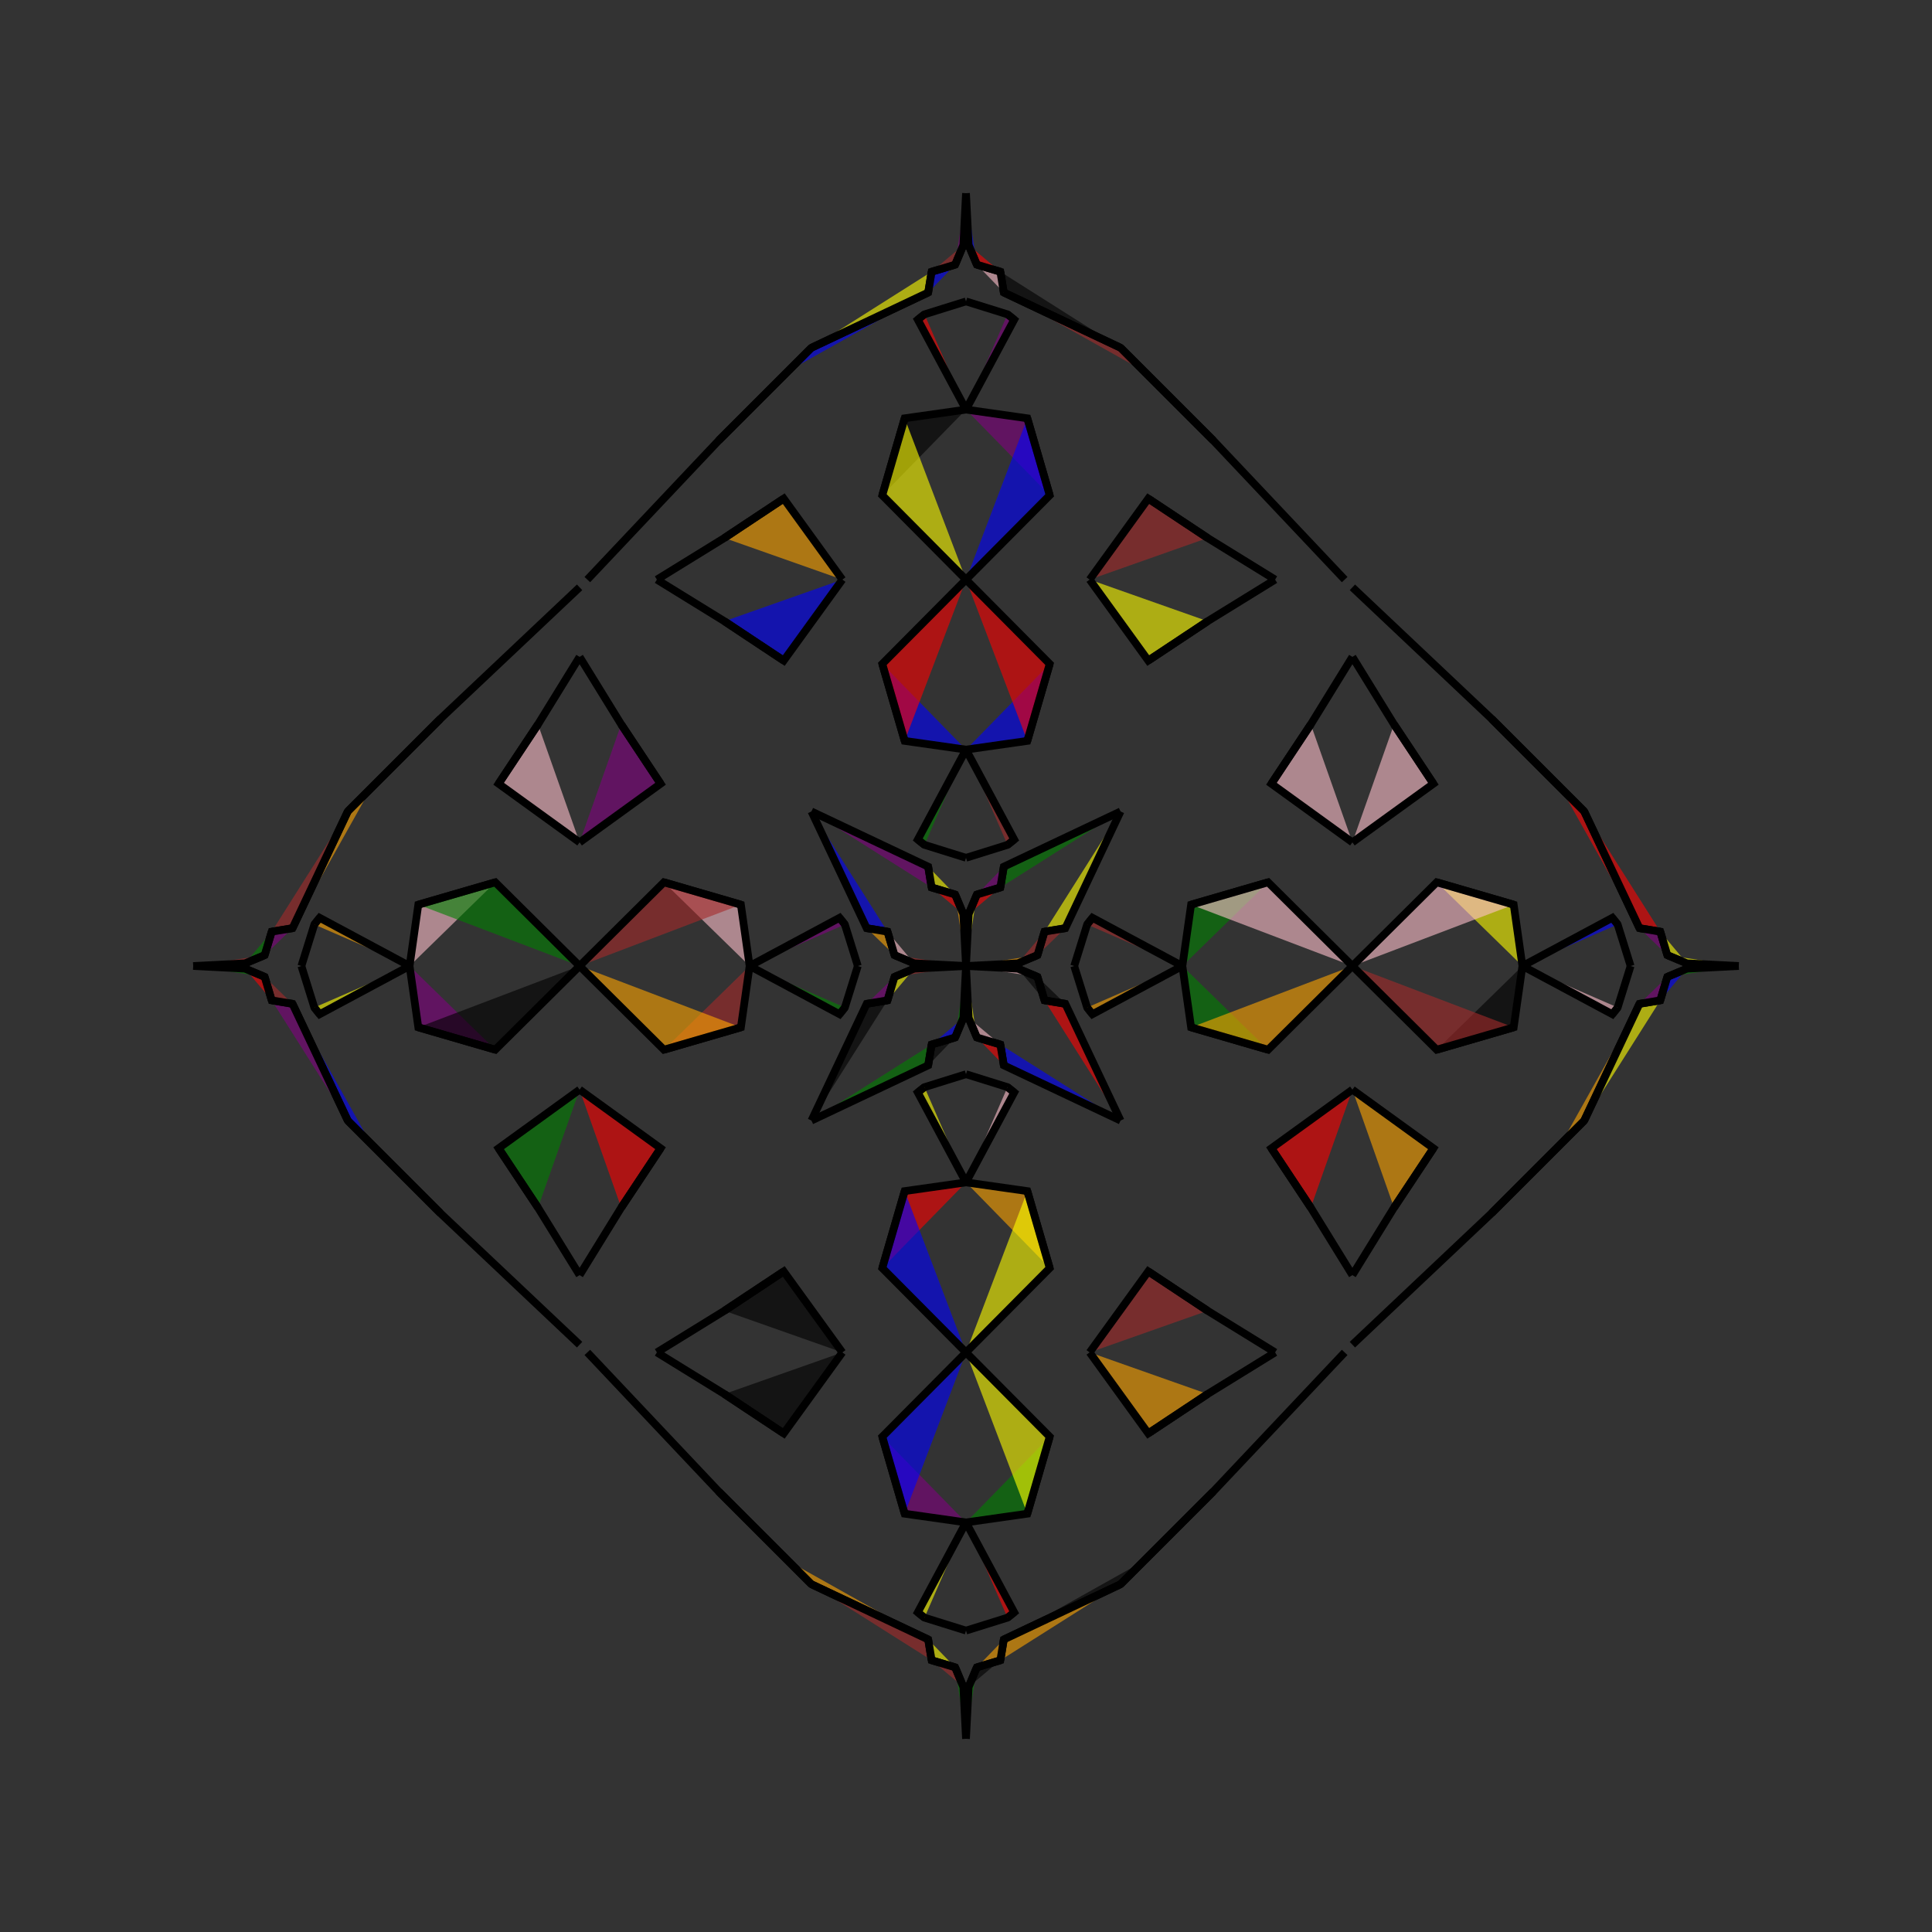 <?xml version="1.0" encoding="UTF-8"?>
<svg xmlns="http://www.w3.org/2000/svg" xmlns:xlink="http://www.w3.org/1999/xlink"
     width="250" height="250" viewBox="-125.0 -125.0 250 250">
<rect x="-125.0" y="-125.0" width="250" height="250" fill="#333333" stroke="none"/>
<defs>
</defs>
<path d="M14.0,-0.0 L15.676,-5.372 L16.365,-6.237" fill="yellow" fill-opacity="0.6" stroke="black" stroke-width="1" />
<path d="M14.0,-0.0 L15.676,5.372 L16.365,6.237" fill="pink" fill-opacity="0.6" stroke="black" stroke-width="1" />
<path d="M15.676,-5.372 L16.365,-6.237 L28.0,-0.0" fill="brown" fill-opacity="0.6" stroke="black" stroke-width="1" />
<path d="M15.676,5.372 L16.365,6.237 L28.0,-0.0" fill="orange" fill-opacity="0.6" stroke="black" stroke-width="1" />
<path d="M28.0,-0.0 L29.128,-7.936 L39.09,-10.832" fill="green" fill-opacity="0.6" stroke="black" stroke-width="1" />
<path d="M28.0,-0.0 L29.128,7.936 L39.09,10.832" fill="green" fill-opacity="0.6" stroke="black" stroke-width="1" />
<path d="M29.128,-7.936 L39.09,-10.832 L50.0,-0.0" fill="pink" fill-opacity="0.6" stroke="black" stroke-width="1" />
<path d="M29.128,7.936 L39.09,10.832 L50.0,-0.0" fill="orange" fill-opacity="0.6" stroke="black" stroke-width="1" />
<path d="M50.0,-16.0 L39.519,-23.586 L44.615,-31.266" fill="pink" fill-opacity="0.6" stroke="black" stroke-width="1" />
<path d="M50.0,16.0 L39.519,23.586 L44.615,31.266" fill="red" fill-opacity="0.6" stroke="black" stroke-width="1" />
<path d="M39.519,-23.586 L44.615,-31.266 L50.0,-40.0" fill="blue" fill-opacity="0.6" stroke="black" stroke-width="1" />
<path d="M39.519,23.586 L44.615,31.266 L50.0,40.0" fill="pink" fill-opacity="0.6" stroke="black" stroke-width="1" />
<path d="M49.0,50.0 L32.0,68.0 L23.0,77.0" fill="black" fill-opacity="0.6" stroke="black" stroke-width="1" />
<path d="M49.0,-50.0 L32.0,-68.0 L23.0,-77.0" fill="red" fill-opacity="0.6" stroke="black" stroke-width="1" />
<path d="M32.0,68.0 L23.0,77.0 L20.0,80.0" fill="brown" fill-opacity="0.6" stroke="black" stroke-width="1" />
<path d="M32.0,-68.0 L23.0,-77.0 L20.0,-80.0" fill="green" fill-opacity="0.6" stroke="black" stroke-width="1" />
<path d="M23.0,77.0 L20.0,80.0 L4.892,87.148" fill="black" fill-opacity="0.6" stroke="black" stroke-width="1" />
<path d="M23.0,-77.0 L20.0,-80.0 L4.892,-87.148" fill="brown" fill-opacity="0.6" stroke="black" stroke-width="1" />
<path d="M20.0,-20.0 L12.852,-4.892 L10.159,-4.447" fill="yellow" fill-opacity="0.6" stroke="black" stroke-width="1" />
<path d="M20.0,20.0 L12.852,4.892 L10.159,4.447" fill="red" fill-opacity="0.6" stroke="black" stroke-width="1" />
<path d="M12.852,-4.892 L10.159,-4.447 L9.248,-1.402" fill="brown" fill-opacity="0.6" stroke="black" stroke-width="1" />
<path d="M12.852,4.892 L10.159,4.447 L9.248,1.402" fill="black" fill-opacity="0.6" stroke="black" stroke-width="1" />
<path d="M10.159,-4.447 L9.248,-1.402 L6.713,-0.341" fill="brown" fill-opacity="0.6" stroke="black" stroke-width="1" />
<path d="M10.159,4.447 L9.248,1.402 L6.713,0.341" fill="black" fill-opacity="0.6" stroke="black" stroke-width="1" />
<path d="M9.248,-1.402 L6.713,-0.341 L0.0,-0.0" fill="orange" fill-opacity="0.6" stroke="black" stroke-width="1" />
<path d="M9.248,1.402 L6.713,0.341 L0.0,-0.0" fill="pink" fill-opacity="0.6" stroke="black" stroke-width="1" />
<path d="M-14.0,-0.0 L-15.676,-5.372 L-16.365,-6.237" fill="pink" fill-opacity="0.6" stroke="black" stroke-width="1" />
<path d="M-14.0,-0.0 L-15.676,5.372 L-16.365,6.237" fill="purple" fill-opacity="0.6" stroke="black" stroke-width="1" />
<path d="M-15.676,-5.372 L-16.365,-6.237 L-28.0,-0.0" fill="purple" fill-opacity="0.6" stroke="black" stroke-width="1" />
<path d="M-15.676,5.372 L-16.365,6.237 L-28.0,-0.0" fill="green" fill-opacity="0.6" stroke="black" stroke-width="1" />
<path d="M-28.0,-0.0 L-29.128,-7.936 L-39.09,-10.832" fill="pink" fill-opacity="0.6" stroke="black" stroke-width="1" />
<path d="M-28.0,-0.0 L-29.128,7.936 L-39.09,10.832" fill="brown" fill-opacity="0.6" stroke="black" stroke-width="1" />
<path d="M-29.128,-7.936 L-39.09,-10.832 L-50.0,-0.0" fill="brown" fill-opacity="0.6" stroke="black" stroke-width="1" />
<path d="M-29.128,7.936 L-39.09,10.832 L-50.0,-0.0" fill="orange" fill-opacity="0.6" stroke="black" stroke-width="1" />
<path d="M-50.0,-16.0 L-39.519,-23.586 L-44.615,-31.266" fill="purple" fill-opacity="0.6" stroke="black" stroke-width="1" />
<path d="M-50.0,16.0 L-39.519,23.586 L-44.615,31.266" fill="red" fill-opacity="0.6" stroke="black" stroke-width="1" />
<path d="M-39.519,-23.586 L-44.615,-31.266 L-50.0,-40.0" fill="purple" fill-opacity="0.6" stroke="black" stroke-width="1" />
<path d="M-39.519,23.586 L-44.615,31.266 L-50.0,40.0" fill="orange" fill-opacity="0.6" stroke="black" stroke-width="1" />
<path d="M-49.0,50.0 L-32.0,68.0 L-23.0,77.0" fill="black" fill-opacity="0.6" stroke="black" stroke-width="1" />
<path d="M-49.0,-50.0 L-32.0,-68.0 L-23.0,-77.0" fill="orange" fill-opacity="0.6" stroke="black" stroke-width="1" />
<path d="M-32.0,68.0 L-23.0,77.0 L-20.0,80.0" fill="pink" fill-opacity="0.6" stroke="black" stroke-width="1" />
<path d="M-32.0,-68.0 L-23.0,-77.0 L-20.0,-80.0" fill="orange" fill-opacity="0.6" stroke="black" stroke-width="1" />
<path d="M-23.0,77.0 L-20.0,80.0 L-4.892,87.148" fill="orange" fill-opacity="0.6" stroke="black" stroke-width="1" />
<path d="M-23.0,-77.0 L-20.0,-80.0 L-4.892,-87.148" fill="blue" fill-opacity="0.6" stroke="black" stroke-width="1" />
<path d="M-20.0,-20.0 L-12.852,-4.892 L-10.159,-4.447" fill="blue" fill-opacity="0.6" stroke="black" stroke-width="1" />
<path d="M-20.0,20.0 L-12.852,4.892 L-10.159,4.447" fill="black" fill-opacity="0.6" stroke="black" stroke-width="1" />
<path d="M-12.852,-4.892 L-10.159,-4.447 L-9.248,-1.402" fill="orange" fill-opacity="0.6" stroke="black" stroke-width="1" />
<path d="M-12.852,4.892 L-10.159,4.447 L-9.248,1.402" fill="purple" fill-opacity="0.6" stroke="black" stroke-width="1" />
<path d="M-10.159,-4.447 L-9.248,-1.402 L-6.713,-0.341" fill="pink" fill-opacity="0.6" stroke="black" stroke-width="1" />
<path d="M-10.159,4.447 L-9.248,1.402 L-6.713,0.341" fill="yellow" fill-opacity="0.6" stroke="black" stroke-width="1" />
<path d="M-9.248,-1.402 L-6.713,-0.341 L0.0,-0.0" fill="brown" fill-opacity="0.6" stroke="black" stroke-width="1" />
<path d="M-9.248,1.402 L-6.713,0.341 L0.0,-0.0" fill="brown" fill-opacity="0.6" stroke="black" stroke-width="1" />
<path d="M86.0,-0.0 L84.324,5.372 L83.635,6.237" fill="orange" fill-opacity="0.6" stroke="black" stroke-width="1" />
<path d="M86.0,-0.0 L84.324,-5.372 L83.635,-6.237" fill="black" fill-opacity="0.6" stroke="black" stroke-width="1" />
<path d="M84.324,5.372 L83.635,6.237 L72.0,-0.0" fill="pink" fill-opacity="0.6" stroke="black" stroke-width="1" />
<path d="M84.324,-5.372 L83.635,-6.237 L72.0,-0.0" fill="blue" fill-opacity="0.6" stroke="black" stroke-width="1" />
<path d="M72.0,-0.0 L70.872,7.936 L60.91,10.832" fill="black" fill-opacity="0.6" stroke="black" stroke-width="1" />
<path d="M72.0,-0.0 L70.872,-7.936 L60.91,-10.832" fill="yellow" fill-opacity="0.6" stroke="black" stroke-width="1" />
<path d="M70.872,7.936 L60.91,10.832 L50.0,-0.0" fill="brown" fill-opacity="0.6" stroke="black" stroke-width="1" />
<path d="M70.872,-7.936 L60.91,-10.832 L50.0,-0.0" fill="pink" fill-opacity="0.6" stroke="black" stroke-width="1" />
<path d="M50.0,16.0 L60.481,23.586 L55.385,31.266" fill="orange" fill-opacity="0.6" stroke="black" stroke-width="1" />
<path d="M50.0,-16.0 L60.481,-23.586 L55.385,-31.266" fill="pink" fill-opacity="0.6" stroke="black" stroke-width="1" />
<path d="M60.481,23.586 L55.385,31.266 L50.0,40.0" fill="red" fill-opacity="0.6" stroke="black" stroke-width="1" />
<path d="M60.481,-23.586 L55.385,-31.266 L50.0,-40.0" fill="green" fill-opacity="0.6" stroke="black" stroke-width="1" />
<path d="M50.0,49.0 L68.0,32.0 L77.0,23.0" fill="orange" fill-opacity="0.6" stroke="black" stroke-width="1" />
<path d="M50.0,-49.0 L68.0,-32.0 L77.0,-23.0" fill="green" fill-opacity="0.6" stroke="black" stroke-width="1" />
<path d="M68.0,32.0 L77.0,23.0 L80.0,20.0" fill="blue" fill-opacity="0.6" stroke="black" stroke-width="1" />
<path d="M68.0,-32.0 L77.0,-23.0 L80.0,-20.0" fill="red" fill-opacity="0.6" stroke="black" stroke-width="1" />
<path d="M77.0,23.0 L80.0,20.0 L87.148,4.892" fill="orange" fill-opacity="0.6" stroke="black" stroke-width="1" />
<path d="M77.0,-23.0 L80.0,-20.0 L87.148,-4.892" fill="red" fill-opacity="0.6" stroke="black" stroke-width="1" />
<path d="M80.0,20.0 L87.148,4.892 L89.841,4.447" fill="yellow" fill-opacity="0.6" stroke="black" stroke-width="1" />
<path d="M80.0,-20.0 L87.148,-4.892 L89.841,-4.447" fill="red" fill-opacity="0.6" stroke="black" stroke-width="1" />
<path d="M87.148,4.892 L89.841,4.447 L90.752,1.402" fill="purple" fill-opacity="0.6" stroke="black" stroke-width="1" />
<path d="M87.148,-4.892 L89.841,-4.447 L90.752,-1.402" fill="purple" fill-opacity="0.6" stroke="black" stroke-width="1" />
<path d="M89.841,4.447 L90.752,1.402 L93.287,0.341" fill="blue" fill-opacity="0.6" stroke="black" stroke-width="1" />
<path d="M89.841,-4.447 L90.752,-1.402 L93.287,-0.341" fill="yellow" fill-opacity="0.6" stroke="black" stroke-width="1" />
<path d="M90.752,1.402 L93.287,0.341 L100.0,-0.0" fill="green" fill-opacity="0.6" stroke="black" stroke-width="1" />
<path d="M90.752,-1.402 L93.287,-0.341 L100.0,-0.0" fill="yellow" fill-opacity="0.6" stroke="black" stroke-width="1" />
<path d="M0.0,-14.0 L5.372,-15.676 L6.237,-16.365" fill="black" fill-opacity="0.6" stroke="black" stroke-width="1" />
<path d="M0.0,14.0 L5.372,15.676 L6.237,16.365" fill="orange" fill-opacity="0.6" stroke="black" stroke-width="1" />
<path d="M0.0,86.0 L5.372,84.324 L6.237,83.635" fill="orange" fill-opacity="0.6" stroke="black" stroke-width="1" />
<path d="M0.0,-86.0 L5.372,-84.324 L6.237,-83.635" fill="blue" fill-opacity="0.6" stroke="black" stroke-width="1" />
<path d="M5.372,-15.676 L6.237,-16.365 L0.0,-28.0" fill="brown" fill-opacity="0.6" stroke="black" stroke-width="1" />
<path d="M5.372,15.676 L6.237,16.365 L0.0,28.0" fill="pink" fill-opacity="0.6" stroke="black" stroke-width="1" />
<path d="M5.372,84.324 L6.237,83.635 L0.0,72.0" fill="red" fill-opacity="0.6" stroke="black" stroke-width="1" />
<path d="M5.372,-84.324 L6.237,-83.635 L0.0,-72.0" fill="purple" fill-opacity="0.6" stroke="black" stroke-width="1" />
<path d="M0.0,-28.0 L7.936,-29.128 L10.832,-39.09" fill="blue" fill-opacity="0.6" stroke="black" stroke-width="1" />
<path d="M0.0,28.0 L7.936,29.128 L10.832,39.09" fill="orange" fill-opacity="0.6" stroke="black" stroke-width="1" />
<path d="M0.0,72.0 L7.936,70.872 L10.832,60.91" fill="green" fill-opacity="0.6" stroke="black" stroke-width="1" />
<path d="M0.0,-72.0 L7.936,-70.872 L10.832,-60.91" fill="purple" fill-opacity="0.6" stroke="black" stroke-width="1" />
<path d="M7.936,-29.128 L10.832,-39.09 L0.0,-50.0" fill="red" fill-opacity="0.6" stroke="black" stroke-width="1" />
<path d="M7.936,29.128 L10.832,39.09 L0.0,50.0" fill="yellow" fill-opacity="0.6" stroke="black" stroke-width="1" />
<path d="M7.936,70.872 L10.832,60.91 L0.0,50.0" fill="yellow" fill-opacity="0.6" stroke="black" stroke-width="1" />
<path d="M7.936,-70.872 L10.832,-60.91 L0.0,-50.0" fill="blue" fill-opacity="0.6" stroke="black" stroke-width="1" />
<path d="M16.0,-50.0 L23.586,-39.519 L31.266,-44.615" fill="yellow" fill-opacity="0.6" stroke="black" stroke-width="1" />
<path d="M16.0,50.0 L23.586,39.519 L31.266,44.615" fill="brown" fill-opacity="0.6" stroke="black" stroke-width="1" />
<path d="M16.0,50.0 L23.586,60.481 L31.266,55.385" fill="orange" fill-opacity="0.6" stroke="black" stroke-width="1" />
<path d="M16.0,-50.0 L23.586,-60.481 L31.266,-55.385" fill="brown" fill-opacity="0.6" stroke="black" stroke-width="1" />
<path d="M23.586,-39.519 L31.266,-44.615 L40.0,-50.0" fill="yellow" fill-opacity="0.6" stroke="black" stroke-width="1" />
<path d="M23.586,39.519 L31.266,44.615 L40.0,50.0" fill="blue" fill-opacity="0.6" stroke="black" stroke-width="1" />
<path d="M23.586,60.481 L31.266,55.385 L40.0,50.0" fill="black" fill-opacity="0.6" stroke="black" stroke-width="1" />
<path d="M23.586,-60.481 L31.266,-55.385 L40.0,-50.0" fill="green" fill-opacity="0.6" stroke="black" stroke-width="1" />
<path d="M20.0,-20.0 L4.892,-12.852 L4.447,-10.159" fill="green" fill-opacity="0.6" stroke="black" stroke-width="1" />
<path d="M20.0,20.0 L4.892,12.852 L4.447,10.159" fill="blue" fill-opacity="0.6" stroke="black" stroke-width="1" />
<path d="M20.0,80.0 L4.892,87.148 L4.447,89.841" fill="orange" fill-opacity="0.6" stroke="black" stroke-width="1" />
<path d="M20.0,-80.0 L4.892,-87.148 L4.447,-89.841" fill="black" fill-opacity="0.6" stroke="black" stroke-width="1" />
<path d="M4.892,-12.852 L4.447,-10.159 L1.402,-9.248" fill="purple" fill-opacity="0.6" stroke="black" stroke-width="1" />
<path d="M4.892,12.852 L4.447,10.159 L1.402,9.248" fill="red" fill-opacity="0.6" stroke="black" stroke-width="1" />
<path d="M4.892,87.148 L4.447,89.841 L1.402,90.752" fill="orange" fill-opacity="0.6" stroke="black" stroke-width="1" />
<path d="M4.892,-87.148 L4.447,-89.841 L1.402,-90.752" fill="pink" fill-opacity="0.6" stroke="black" stroke-width="1" />
<path d="M4.447,-10.159 L1.402,-9.248 L0.341,-6.713" fill="red" fill-opacity="0.6" stroke="black" stroke-width="1" />
<path d="M4.447,10.159 L1.402,9.248 L0.341,6.713" fill="pink" fill-opacity="0.6" stroke="black" stroke-width="1" />
<path d="M4.447,89.841 L1.402,90.752 L0.341,93.287" fill="black" fill-opacity="0.6" stroke="black" stroke-width="1" />
<path d="M4.447,-89.841 L1.402,-90.752 L0.341,-93.287" fill="red" fill-opacity="0.6" stroke="black" stroke-width="1" />
<path d="M1.402,-9.248 L0.341,-6.713 L0.0,-0.0" fill="yellow" fill-opacity="0.6" stroke="black" stroke-width="1" />
<path d="M1.402,9.248 L0.341,6.713 L0.0,-0.0" fill="yellow" fill-opacity="0.6" stroke="black" stroke-width="1" />
<path d="M1.402,90.752 L0.341,93.287 L0.0,100.0" fill="green" fill-opacity="0.6" stroke="black" stroke-width="1" />
<path d="M1.402,-90.752 L0.341,-93.287 L0.0,-100.0" fill="blue" fill-opacity="0.6" stroke="black" stroke-width="1" />
<path d="M0.0,86.0 L-5.372,84.324 L-6.237,83.635" fill="brown" fill-opacity="0.6" stroke="black" stroke-width="1" />
<path d="M0.0,-14.0 L-5.372,-15.676 L-6.237,-16.365" fill="pink" fill-opacity="0.6" stroke="black" stroke-width="1" />
<path d="M0.0,14.0 L-5.372,15.676 L-6.237,16.365" fill="orange" fill-opacity="0.6" stroke="black" stroke-width="1" />
<path d="M0.0,-86.0 L-5.372,-84.324 L-6.237,-83.635" fill="brown" fill-opacity="0.6" stroke="black" stroke-width="1" />
<path d="M-5.372,84.324 L-6.237,83.635 L0.0,72.0" fill="yellow" fill-opacity="0.6" stroke="black" stroke-width="1" />
<path d="M-5.372,-15.676 L-6.237,-16.365 L0.0,-28.0" fill="green" fill-opacity="0.6" stroke="black" stroke-width="1" />
<path d="M-5.372,15.676 L-6.237,16.365 L0.0,28.0" fill="yellow" fill-opacity="0.6" stroke="black" stroke-width="1" />
<path d="M-5.372,-84.324 L-6.237,-83.635 L0.0,-72.0" fill="red" fill-opacity="0.6" stroke="black" stroke-width="1" />
<path d="M0.0,72.0 L-7.936,70.872 L-10.832,60.91" fill="purple" fill-opacity="0.6" stroke="black" stroke-width="1" />
<path d="M0.0,-28.0 L-7.936,-29.128 L-10.832,-39.09" fill="blue" fill-opacity="0.6" stroke="black" stroke-width="1" />
<path d="M0.0,28.0 L-7.936,29.128 L-10.832,39.09" fill="red" fill-opacity="0.6" stroke="black" stroke-width="1" />
<path d="M0.0,-72.0 L-7.936,-70.872 L-10.832,-60.91" fill="black" fill-opacity="0.6" stroke="black" stroke-width="1" />
<path d="M-7.936,70.872 L-10.832,60.91 L0.0,50.0" fill="blue" fill-opacity="0.6" stroke="black" stroke-width="1" />
<path d="M-7.936,-29.128 L-10.832,-39.09 L0.0,-50.0" fill="red" fill-opacity="0.6" stroke="black" stroke-width="1" />
<path d="M-7.936,29.128 L-10.832,39.09 L0.0,50.0" fill="blue" fill-opacity="0.6" stroke="black" stroke-width="1" />
<path d="M-7.936,-70.872 L-10.832,-60.91 L0.0,-50.0" fill="yellow" fill-opacity="0.6" stroke="black" stroke-width="1" />
<path d="M-16.0,50.0 L-23.586,60.481 L-31.266,55.385" fill="black" fill-opacity="0.6" stroke="black" stroke-width="1" />
<path d="M-16.0,-50.0 L-23.586,-39.519 L-31.266,-44.615" fill="blue" fill-opacity="0.6" stroke="black" stroke-width="1" />
<path d="M-16.0,50.0 L-23.586,39.519 L-31.266,44.615" fill="black" fill-opacity="0.6" stroke="black" stroke-width="1" />
<path d="M-16.0,-50.0 L-23.586,-60.481 L-31.266,-55.385" fill="orange" fill-opacity="0.6" stroke="black" stroke-width="1" />
<path d="M-23.586,60.481 L-31.266,55.385 L-40.0,50.0" fill="brown" fill-opacity="0.6" stroke="black" stroke-width="1" />
<path d="M-23.586,-39.519 L-31.266,-44.615 L-40.0,-50.0" fill="green" fill-opacity="0.6" stroke="black" stroke-width="1" />
<path d="M-23.586,39.519 L-31.266,44.615 L-40.0,50.0" fill="green" fill-opacity="0.6" stroke="black" stroke-width="1" />
<path d="M-23.586,-60.481 L-31.266,-55.385 L-40.0,-50.0" fill="pink" fill-opacity="0.6" stroke="black" stroke-width="1" />
<path d="M-20.0,80.0 L-4.892,87.148 L-4.447,89.841" fill="brown" fill-opacity="0.6" stroke="black" stroke-width="1" />
<path d="M-20.0,-20.0 L-4.892,-12.852 L-4.447,-10.159" fill="purple" fill-opacity="0.6" stroke="black" stroke-width="1" />
<path d="M-20.0,20.0 L-4.892,12.852 L-4.447,10.159" fill="green" fill-opacity="0.6" stroke="black" stroke-width="1" />
<path d="M-20.0,-80.0 L-4.892,-87.148 L-4.447,-89.841" fill="yellow" fill-opacity="0.6" stroke="black" stroke-width="1" />
<path d="M-4.892,87.148 L-4.447,89.841 L-1.402,90.752" fill="yellow" fill-opacity="0.6" stroke="black" stroke-width="1" />
<path d="M-4.892,-12.852 L-4.447,-10.159 L-1.402,-9.248" fill="yellow" fill-opacity="0.6" stroke="black" stroke-width="1" />
<path d="M-4.892,12.852 L-4.447,10.159 L-1.402,9.248" fill="black" fill-opacity="0.6" stroke="black" stroke-width="1" />
<path d="M-4.892,-87.148 L-4.447,-89.841 L-1.402,-90.752" fill="blue" fill-opacity="0.6" stroke="black" stroke-width="1" />
<path d="M-4.447,89.841 L-1.402,90.752 L-0.341,93.287" fill="brown" fill-opacity="0.6" stroke="black" stroke-width="1" />
<path d="M-4.447,-10.159 L-1.402,-9.248 L-0.341,-6.713" fill="red" fill-opacity="0.6" stroke="black" stroke-width="1" />
<path d="M-4.447,10.159 L-1.402,9.248 L-0.341,6.713" fill="blue" fill-opacity="0.6" stroke="black" stroke-width="1" />
<path d="M-4.447,-89.841 L-1.402,-90.752 L-0.341,-93.287" fill="brown" fill-opacity="0.6" stroke="black" stroke-width="1" />
<path d="M-1.402,90.752 L-0.341,93.287 L0.0,100.0" fill="green" fill-opacity="0.6" stroke="black" stroke-width="1" />
<path d="M-1.402,-9.248 L-0.341,-6.713 L0.0,-0.0" fill="orange" fill-opacity="0.6" stroke="black" stroke-width="1" />
<path d="M-1.402,9.248 L-0.341,6.713 L0.0,-0.0" fill="green" fill-opacity="0.6" stroke="black" stroke-width="1" />
<path d="M-1.402,-90.752 L-0.341,-93.287 L0.0,-100.0" fill="purple" fill-opacity="0.6" stroke="black" stroke-width="1" />
<path d="M-86.0,-0.0 L-84.324,-5.372 L-83.635,-6.237" fill="blue" fill-opacity="0.6" stroke="black" stroke-width="1" />
<path d="M-86.0,-0.0 L-84.324,5.372 L-83.635,6.237" fill="red" fill-opacity="0.6" stroke="black" stroke-width="1" />
<path d="M-84.324,-5.372 L-83.635,-6.237 L-72.0,-0.0" fill="orange" fill-opacity="0.6" stroke="black" stroke-width="1" />
<path d="M-84.324,5.372 L-83.635,6.237 L-72.0,-0.0" fill="yellow" fill-opacity="0.6" stroke="black" stroke-width="1" />
<path d="M-72.0,-0.0 L-70.872,-7.936 L-60.91,-10.832" fill="pink" fill-opacity="0.6" stroke="black" stroke-width="1" />
<path d="M-72.0,-0.0 L-70.872,7.936 L-60.91,10.832" fill="purple" fill-opacity="0.6" stroke="black" stroke-width="1" />
<path d="M-70.872,-7.936 L-60.91,-10.832 L-50.0,-0.0" fill="green" fill-opacity="0.6" stroke="black" stroke-width="1" />
<path d="M-70.872,7.936 L-60.91,10.832 L-50.0,-0.0" fill="black" fill-opacity="0.6" stroke="black" stroke-width="1" />
<path d="M-50.0,-16.0 L-60.481,-23.586 L-55.385,-31.266" fill="pink" fill-opacity="0.6" stroke="black" stroke-width="1" />
<path d="M-50.0,16.0 L-60.481,23.586 L-55.385,31.266" fill="green" fill-opacity="0.6" stroke="black" stroke-width="1" />
<path d="M-60.481,-23.586 L-55.385,-31.266 L-50.0,-40.0" fill="black" fill-opacity="0.6" stroke="black" stroke-width="1" />
<path d="M-60.481,23.586 L-55.385,31.266 L-50.0,40.0" fill="orange" fill-opacity="0.6" stroke="black" stroke-width="1" />
<path d="M-50.0,-49.0 L-68.0,-32.0 L-77.0,-23.0" fill="purple" fill-opacity="0.6" stroke="black" stroke-width="1" />
<path d="M-50.0,49.0 L-68.0,32.0 L-77.0,23.0" fill="orange" fill-opacity="0.6" stroke="black" stroke-width="1" />
<path d="M-68.0,-32.0 L-77.0,-23.0 L-80.0,-20.0" fill="brown" fill-opacity="0.6" stroke="black" stroke-width="1" />
<path d="M-68.0,32.0 L-77.0,23.0 L-80.0,20.0" fill="pink" fill-opacity="0.6" stroke="black" stroke-width="1" />
<path d="M-77.0,-23.0 L-80.0,-20.0 L-87.148,-4.892" fill="orange" fill-opacity="0.6" stroke="black" stroke-width="1" />
<path d="M-77.0,23.0 L-80.0,20.0 L-87.148,4.892" fill="blue" fill-opacity="0.6" stroke="black" stroke-width="1" />
<path d="M-80.0,-20.0 L-87.148,-4.892 L-89.841,-4.447" fill="brown" fill-opacity="0.6" stroke="black" stroke-width="1" />
<path d="M-80.0,20.0 L-87.148,4.892 L-89.841,4.447" fill="purple" fill-opacity="0.6" stroke="black" stroke-width="1" />
<path d="M-87.148,-4.892 L-89.841,-4.447 L-90.752,-1.402" fill="purple" fill-opacity="0.6" stroke="black" stroke-width="1" />
<path d="M-87.148,4.892 L-89.841,4.447 L-90.752,1.402" fill="brown" fill-opacity="0.6" stroke="black" stroke-width="1" />
<path d="M-89.841,-4.447 L-90.752,-1.402 L-93.287,-0.341" fill="green" fill-opacity="0.6" stroke="black" stroke-width="1" />
<path d="M-89.841,4.447 L-90.752,1.402 L-93.287,0.341" fill="red" fill-opacity="0.6" stroke="black" stroke-width="1" />
<path d="M-90.752,-1.402 L-93.287,-0.341 L-100.0,-0.0" fill="brown" fill-opacity="0.6" stroke="black" stroke-width="1" />
<path d="M-90.752,1.402 L-93.287,0.341 L-100.0,-0.0" fill="green" fill-opacity="0.6" stroke="black" stroke-width="1" />
</svg>
